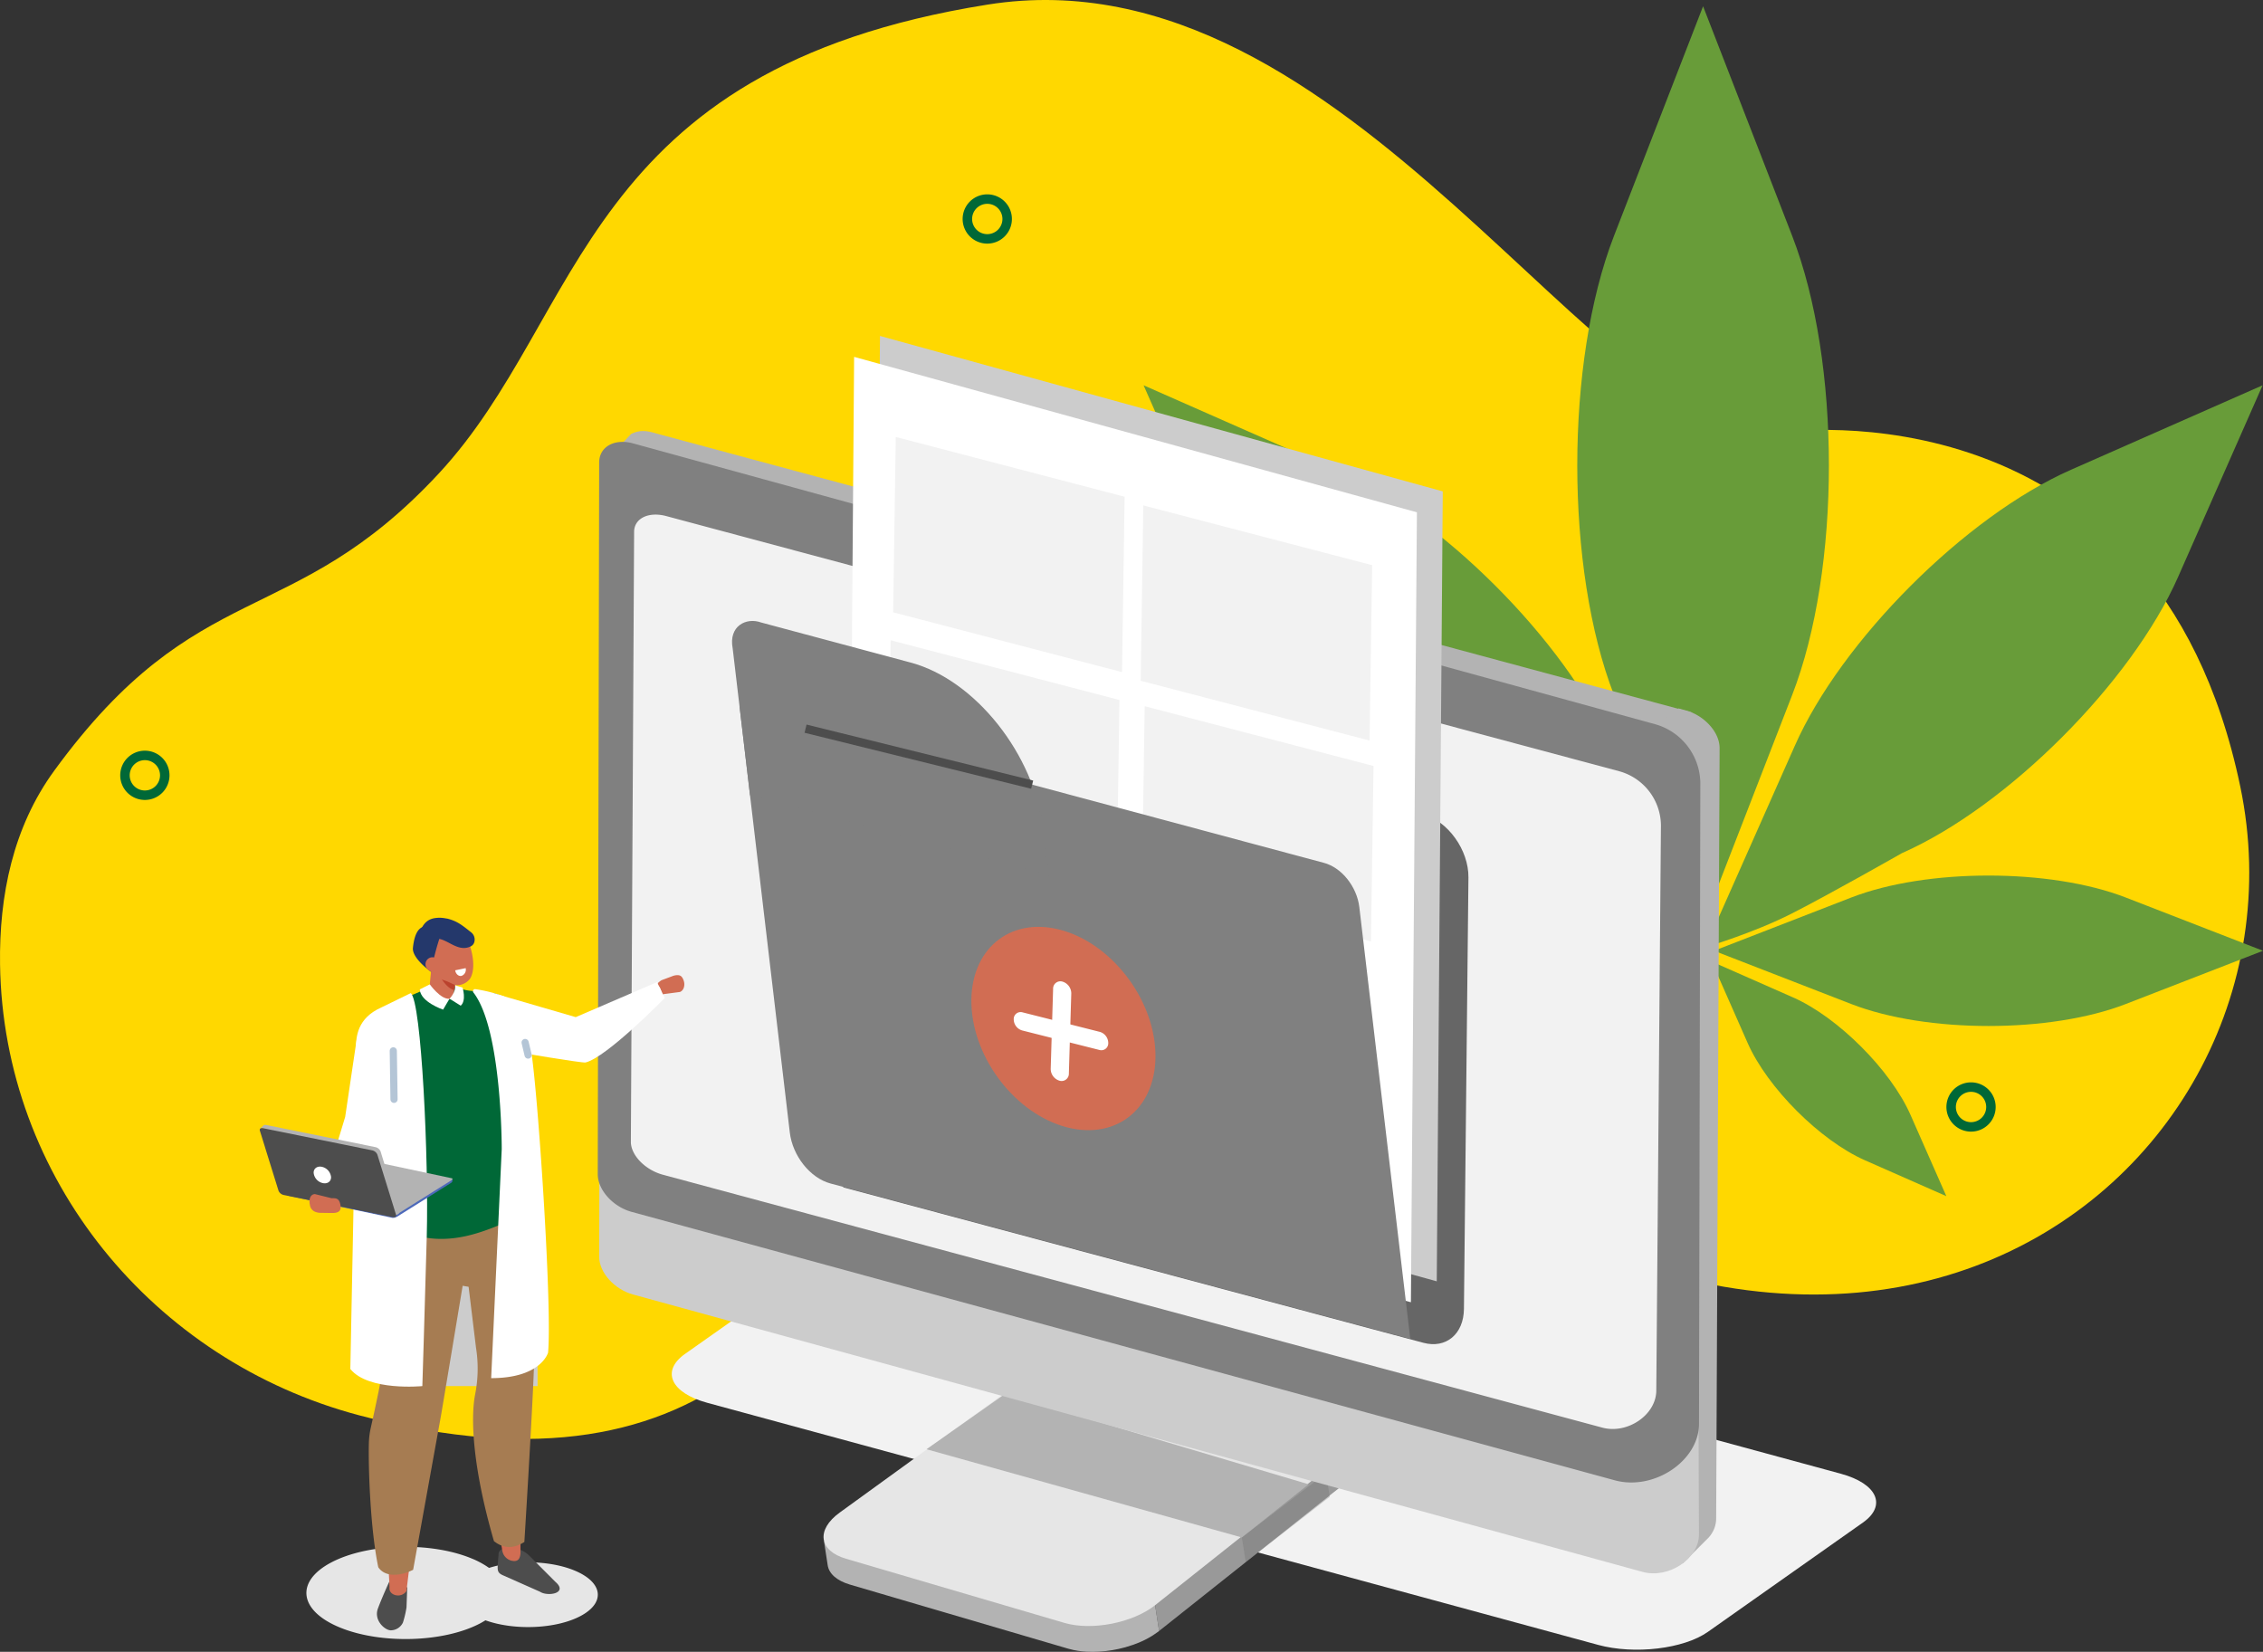 <svg id="Group_22" data-name="Group 22" xmlns="http://www.w3.org/2000/svg" xmlns:xlink="http://www.w3.org/1999/xlink" width="716.533" height="523.018" viewBox="0 0 716.533 523.018">
  <rect x="0" y="0" width="716.533" height="523.018" fill="#333333" stroke="none"/>
  <defs>
    <clipPath id="clip-path">
      <rect id="Rectangle_20" data-name="Rectangle 20" width="716.533" height="523.018" fill="none"/>
    </clipPath>
    <clipPath id="clip-path-2">
      <rect id="Rectangle_19" data-name="Rectangle 19" width="716.534" height="523.019" fill="none"/>
    </clipPath>
    <clipPath id="clip-path-3">
      <rect id="Rectangle_17" data-name="Rectangle 17" width="27.807" height="28.152" fill="none"/>
    </clipPath>
  </defs>
  <g id="Group_27" data-name="Group 27" clip-path="url(#clip-path)">
    <g id="Group_26" data-name="Group 26" transform="translate(0 -0.001)">
      <g id="Group_25" data-name="Group 25" clip-path="url(#clip-path-2)">
        <path id="Path_235" data-name="Path 235" d="M113.752,448.132C48.362,430.823.989,372.971.015,305.335c-.314-21.79,4.114-43.42,17.126-61.275,45.541-62.492,75.171-44,121.747-94.092S183.793,21.959,312.754,1.446c114.8-18.261,194.786,142.32,251.844,135.391,0,0,117.832-16.817,144.744,112.222s-141.979,256.57-325.856,57.55C262.292,175.433,343.352,508.9,113.752,448.132" transform="translate(0 0.003)" fill="#ffd800"/>
        <path id="Path_236" data-name="Path 236" d="M1305.452,77.837c-15.509,39.98-15.509,105.4,0,145.383l28.206,72.691,28.206-72.691c15.513-39.982,15.512-105.4,0-145.383L1333.657,5.143Z" transform="translate(-794.41 -3.157)" fill="#689c39" fill-rule="evenodd"/>
        <path id="Path_237" data-name="Path 237" d="M1514.673,342.8c-33.377,14.719-72.729,54.071-87.449,87.45l-28.271,63.715s15.156-4.462,27.389-10.694,34.814-19.088,34.814-19.088c33.38-14.718,72.731-54.071,87.449-87.45l26.76-60.693Z" transform="translate(-858.962 -194.047)" fill="#689c39" fill-rule="evenodd"/>
        <path id="Path_238" data-name="Path 238" d="M1536.358,725.16c-23.9-9.272-63.011-9.272-86.914,0l-43.456,16.862,43.456,16.862c23.9,9.275,63.014,9.275,86.914,0l43.457-16.862Z" transform="translate(-863.281 -440.98)" fill="#689c39" fill-rule="evenodd"/>
        <path id="Path_239" data-name="Path 239" d="M1467.047,837.267c-6.251-14.175-22.963-30.887-37.138-37.139l-25.775-11.363,11.364,25.774c6.251,14.176,22.963,30.888,37.139,37.139l25.775,11.364Z" transform="translate(-862.143 -484.303)" fill="#689c39" fill-rule="evenodd"/>
        <path id="Path_240" data-name="Path 240" d="M998.766,342.8c33.378,14.719,72.73,54.071,87.451,87.451l26.758,60.691-60.691-26.759c-33.381-14.718-72.733-54.071-87.45-87.45l-26.76-60.693Z" transform="translate(-575.981 -194.047)" fill="#689c39" fill-rule="evenodd"/>
        <path id="Path_241" data-name="Path 241" d="M981.194,725.16c23.9-9.272,63.011-9.272,86.914,0l43.456,16.862-43.456,16.862c-23.9,9.275-63.012,9.275-86.914,0l-43.457-16.862Z" transform="translate(-575.774 -440.98)" fill="#689c39" fill-rule="evenodd"/>
        <path id="Path_242" data-name="Path 242" d="M1208.861,837.267c6.251-14.175,22.963-30.887,37.139-37.139l25.774-11.363-11.364,25.774c-6.251,14.176-22.963,30.888-37.138,37.139L1197.5,863.042Z" transform="translate(-735.267 -484.303)" fill="#689c39" fill-rule="evenodd"/>
        <path id="Path_243" data-name="Path 243" d="M1613.1,898.021a6.3,6.3,0,1,1-6.3-6.3A6.3,6.3,0,0,1,1613.1,898.021Z" transform="translate(-982.712 -547.517)" fill="none" stroke="#006837" stroke-linecap="round" stroke-linejoin="round" stroke-width="2.999"/>
        <path id="Path_244" data-name="Path 244" d="M806.12,169.6a6.3,6.3,0,1,1-6.3-6.3A6.3,6.3,0,0,1,806.12,169.6Z" transform="translate(-487.221 -100.263)" fill="none" stroke="#006837" stroke-linecap="round" stroke-linejoin="round" stroke-width="2.999"/>
        <path id="Path_245" data-name="Path 245" d="M115.1,625.954a6.3,6.3,0,1,1-6.3-6.3A6.3,6.3,0,0,1,115.1,625.954Z" transform="translate(-62.933 -380.467)" fill="none" stroke="#006837" stroke-linecap="round" stroke-linejoin="round" stroke-width="2.999"/>
        <path id="Path_246" data-name="Path 246" d="M844.314,1138.687,562.253,1062.04c-11.544-3.137-14.68-10.066-7.006-15.476l49.076-34.6c7.674-5.41,23.254-7.253,34.8-4.116L921.182,1084.5c11.544,3.137,14.68,10.066,7.006,15.476l-49.076,34.6c-7.675,5.411-23.254,7.254-34.8,4.117" transform="translate(-338.344 -617.883)" fill="#f2f2f2"/>
        <path id="Path_247" data-name="Path 247" d="M841.831,442.634,513.973,354.308c-2.963-.92-5.153-1.167-7.884.153-.059.029-2.171,2.282-2.218,2.328-.951.922-4.845,5.241-5.117,5.412,3.027-2.248,3.674-1.977,7.157-.855l335.555,92.2c.5.137,1.432-10.619.365-10.912M511.744,354.645Z" transform="translate(-306.237 -217.076)" fill="#b3b3b3"/>
        <path id="Path_248" data-name="Path 248" d="M1372.247,592.16l-.005-.034q-.034-.184-.076-.368t-.092-.367c0-.017-.01-.034-.015-.051s-.01-.034-.015-.051c-.024-.085-.048-.17-.075-.255q-.055-.178-.119-.356c-.02-.056-.042-.112-.062-.167l-.027-.073c-.015-.038-.028-.076-.043-.114q-.069-.177-.146-.352t-.151-.33l-.006-.013,0-.009q-.083-.176-.174-.35t-.184-.343l-.053-.091-.038-.065c-.035-.061-.07-.122-.106-.183q-.1-.162-.2-.323c-.052-.081-.106-.162-.16-.242l-.023-.034-.024-.036q-.1-.152-.211-.3t-.212-.286c-.03-.041-.062-.08-.093-.12l-.041-.052c-.029-.037-.057-.075-.087-.112q-.117-.147-.238-.291t-.248-.287l-.025-.027-.039-.043c-.09-.1-.18-.2-.273-.3s-.18-.181-.269-.271c-.06-.06-.118-.121-.179-.181-.029-.028-.055-.057-.084-.085-.151-.145-.308-.284-.466-.423-.051-.046-.1-.093-.152-.138l-.024-.021q-.3-.262-.623-.51l-.092-.07-.083-.063c-.074-.056-.147-.113-.223-.168q-.188-.137-.38-.269c-.049-.034-.1-.066-.147-.1l-.077-.051c-.047-.031-.092-.063-.14-.093q-.186-.121-.377-.238c-.1-.059-.193-.115-.291-.172l-.052-.031-.048-.029c-.135-.077-.272-.153-.409-.227s-.286-.15-.43-.222l-.009,0-.01,0q-.208-.1-.419-.2c-.148-.068-.3-.134-.447-.2l-.055-.022-.063-.026c-.108-.045-.216-.09-.326-.132q-.222-.086-.446-.165l-.125-.042-.041-.015-.013,0c-.088-.03-.176-.06-.264-.088q-.221-.071-.446-.133l-2.4-.656-11,7.62s3.147.87,3.295.917.3.1.443.148.3.108.446.165.3.118.445.18c.062.026.123.054.185.081.236.1.47.211.7.325h0c.233.116.462.239.688.366l.086.048q.324.184.637.383l.1.06q.306.2.6.4l.105.075q.292.209.574.43c.1.076.19.156.285.233.115.095.231.188.343.285.13.113.254.229.38.345.082.075.166.149.245.226s.136.137.2.206c.121.121.242.242.358.366.031.033.061.067.092.1.158.172.312.346.461.523l.036.044q.233.28.448.569l.044.059q.208.281.4.57l.049.074q.186.284.355.573l.051.088q.166.288.313.581l.044.09c.1.2.188.394.272.592q.019.043.036.087.125.3.23.6l.026.081q.1.306.185.615c.028.1.054.206.078.309q.042.184.076.368t.063.387c.018.129.033.259.045.388s.022.281.028.421c0,.109.007.218.006.327,0,0,0,.217,0,.591L1360.6,851.915l7.835-7.814a9.052,9.052,0,0,0,2.859-6.249l1.079-241.56c0-1.056.005-2.643.005-2.643,0-.109,0-.218-.006-.327,0-.092-.012-.185-.019-.277,0-.005,0-.011,0-.016s0-.025,0-.037c0-.031,0-.061-.006-.091q-.018-.194-.045-.388c-.014-.1-.032-.2-.05-.308,0-.015,0-.03-.007-.045" transform="translate(-827.906 -356.786)" fill="#b3b3b3"/>
        <path id="Path_249" data-name="Path 249" d="M1026.745,1139.7s-1.736,1.271-1.855,1.446c-.055.081-.617.844-.88,1.144-.2.223-.857.9-.979,1.011-.355.335-77.068,60.851-77.068,60.851l1.863,12.042,75.6-60.048a2.673,2.673,0,0,0,1.468-.8c.121-.115.22-.23.335-.345.221-.222.448-.443.644-.665l.006-.006c.26-.3.49-.6.706-.9.058-.081.113-.161.168-.243s.133-.184.192-.277.083-.165.132-.248q.209-.353.375-.7c.038-.08.094-.162.129-.242.028-.064.04-.127.066-.192.083-.206.149-.41.21-.614.029-.1.077-.2.1-.295.012-.049.012-.1.023-.147.044-.194.068-.385.092-.577.013-.108.045-.218.052-.325,0-.038,0-.074,0-.112a5.342,5.342,0,0,0-.016-.6c-.007-.107,0-.216-.009-.322-.007-.051-.013-.1-.021-.154Z" transform="translate(-580.824 -699.779)" fill="#999"/>
        <path id="Path_250" data-name="Path 250" d="M779.658,1279.616c-.51.39-1.052.762-1.616,1.121-.173.109-.347.218-.524.325-.626.376-1.272.739-1.949,1.076-.037.019-.072.04-.11.058q-.851.419-1.747.8c-.086.036-.177.067-.264.1-.515.212-1.034.417-1.566.607-.066.024-.135.043-.2.066-.685.24-1.383.459-2.09.662-.26.074-.521.145-.783.214q-.618.164-1.242.309c-.294.068-.588.134-.884.2-.36.075-.722.144-1.084.208-.313.056-.625.111-.938.16-.337.052-.674.1-1.011.142-.322.042-.643.082-.965.116s-.67.063-1,.089c-.317.025-.634.049-.95.065-.36.019-.717.03-1.074.038-.3.007-.594.014-.889.014-.435,0-.864-.016-1.293-.033-.24-.01-.482-.014-.72-.03-.769-.049-1.524-.125-2.26-.231-.367-.053-.725-.118-1.081-.185-.183-.034-.371-.062-.552-.1-.545-.116-1.08-.247-1.6-.4l-69.159-20.31c-4.274-1.255-6.079.153-6.484-2.465l1.285,8.383c.4,2.617,2.788,4.868,7.062,6.124l69.159,20.31c.516.152,1.051.283,1.6.4.181.039.369.066.553.1.312.059.619.123.938.171.046.007.1.008.142.014q1.105.159,2.26.232c.051,0,.1.012.149.015.188.011.382.007.571.014.428.017.857.032,1.293.033.1,0,.193.008.292.007.2,0,.4-.016.6-.021.356-.008.712-.019,1.071-.038.121-.007.24-.005.362-.013.2-.012.395-.037.592-.053.333-.026.665-.054,1-.089.13-.013.259-.02.389-.034.194-.022.387-.057.581-.082.336-.044.67-.089,1.006-.141.134-.021.268-.034.4-.057.181-.03.359-.071.54-.1.362-.065.722-.133,1.082-.208.145-.03.291-.052.435-.084s.3-.077.449-.112q.624-.144,1.239-.308c.165-.044.334-.078.5-.124.1-.027.19-.063.287-.091.706-.2,1.4-.422,2.089-.661.054-.019.112-.033.166-.053l.035-.014c.532-.19,1.052-.4,1.566-.607.087-.036.178-.066.264-.1q.9-.377,1.747-.8l.023-.01c.029-.014.054-.031.083-.046.679-.338,1.325-.7,1.952-1.078.178-.107.351-.215.524-.326.564-.358,1.105-.731,1.616-1.12.061-.047.134-.087.195-.135l.121-.1-1.863-12.042c-.1.08-.213.152-.316.23" transform="translate(-414.835 -775.012)" fill="#b3b3b3"/>
        <path id="Path_251" data-name="Path 251" d="M853.423,1093.184c8.308,2.44,9.513,8.683,2.717,14.081l-75.6,60.048c-7.076,5.619-20.058,8.158-28.707,5.618l-69.158-20.31c-8.649-2.54-9.554-9.158-2-14.635l80.778-58.528c7.26-5.261,19.664-7.508,27.972-5.069Z" transform="translate(-414.789 -659.073)" fill="#e6e6e6"/>
        <path id="Path_252" data-name="Path 252" d="M760.007,1160.984l99.855,27.941,21.124-16.846-96.172-28.572Z" transform="translate(-466.647 -702.116)" fill="#b3b3b3"/>
        <g id="Group_24" data-name="Group 24" transform="translate(393.215 466.462)" opacity="0.29" style="mix-blend-mode: multiply;isolation: isolate">
          <g id="Group_23" data-name="Group 23">
            <g id="Group_22-2" data-name="Group 22" clip-path="url(#clip-path-3)">
              <path id="Path_253" data-name="Path 253" d="M1018.7,1228.806l1.234,7.8,26.575-20.665-1.183-7.488Z" transform="translate(-1018.701 -1208.459)" fill="#666"/>
            </g>
          </g>
        </g>
        <path id="Path_254" data-name="Path 254" d="M839.737,750.031c.031,7.714-9.626,14.123-17.869,11.858l-319.64-87.828c-5.927-1.629-10.722-6.972-10.711-11.94l.444-225.332c.011-4.968,4.818-7.672,10.746-6.044L838.818,523.1Z" transform="translate(-301.793 -264.187)" fill="#ccc"/>
        <path id="Path_255" data-name="Path 255" d="M839.025,673.424c-.024,11.712-14.268,21.235-26.688,17.844L501.048,606.276c-5.927-1.629-10.722-6.972-10.711-11.94L490.781,369c.011-4.968,4.818-7.672,10.746-6.044l323.616,88.921a19.591,19.591,0,0,1,14.3,18.486Z" transform="translate(-301.069 -222.567)" fill="gray"/>
        <path id="Path_256" data-name="Path 256" d="M842.178,699.513c-.063,7.668-9.113,13.848-17.122,11.691L527.644,631.137c-5.627-1.521-10.168-6.2-10.144-10.459l1.027-193.123c.024-4.258,4.6-6.475,10.224-4.953l301.815,80.813A17.946,17.946,0,0,1,843.648,520.5Z" transform="translate(-317.747 -259.183)" fill="#f2f2f2"/>
        <path id="Path_257" data-name="Path 257" d="M931.623,497.127a2.453,2.453,0,0,1-3.1,2.469,4.04,4.04,0,0,1-2.753-4.027,2.453,2.453,0,0,1,3.1-2.469,4.039,4.039,0,0,1,2.753,4.027" transform="translate(-568.421 -302.707)" fill="#fff"/>
        <path id="Path_258" data-name="Path 258" d="M875.408,757.794,691.744,708.578l1.742-166.839,181.873,48.736c7.816,2.094,14.417,11.3,14.326,19.984l-1.427,136.628c-.083,7.965-5.681,12.628-12.851,10.707" transform="translate(-424.733 -332.628)" fill="#666"/>
        <path id="Path_259" data-name="Path 259" d="M895.108,574.9,716.914,525.678l1.9-250.115L897.01,324.782Z" transform="translate(-440.188 -169.196)" fill="#ccc"/>
        <path id="Path_260" data-name="Path 260" d="M873.895,592.071,695.7,542.852l1.9-250.115L875.8,341.956Z" transform="translate(-427.162 -179.741)" fill="#fff"/>
        <path id="Path_261" data-name="Path 261" d="M805.121,432.877l-72.465-18.929.821-55.526,72.465,18.929Z" transform="translate(-449.853 -220.071)" fill="#f2f2f2"/>
        <path id="Path_262" data-name="Path 262" d="M1008.175,489.029,935.71,470.1l.821-55.526L1009,433.5Z" transform="translate(-574.529 -254.549)" fill="#f2f2f2"/>
        <path id="Path_263" data-name="Path 263" d="M1009.313,653.745l-72.465-18.929.821-55.526,72.465,18.929Z" transform="translate(-575.228 -355.685)" fill="#f2f2f2"/>
        <path id="Path_264" data-name="Path 264" d="M800.875,599.628,728.41,580.7l.821-55.526L801.7,544.1Z" transform="translate(-447.246 -322.457)" fill="#f2f2f2"/>
        <path id="Path_265" data-name="Path 265" d="M819,779.617l-183.556-49.2c-6.453-1.729-12.028-8.718-12.908-16.181L606.617,579.29,791.7,628.9c5.583,1.5,10.406,7.544,11.168,14Z" transform="translate(-372.465 -355.685)" fill="gray"/>
        <path id="Path_266" data-name="Path 266" d="M700.739,589.916l-94.55-25.343-5.5-46.583c-1.315-6.978,4.238-9.863,8.986-8.156l47.446,12.717c20.341,5.452,39.093,29.045,41.883,52.7Z" transform="translate(-368.708 -312.744)" fill="gray"/>
        <line id="Line_16" data-name="Line 16" x1="71.753" y1="17.725" transform="translate(255.062 230.717)" fill="none" stroke="#4d4d4d" stroke-miterlimit="10" stroke-width="2.669"/>
        <rect id="Rectangle_18" data-name="Rectangle 18" width="43.191" height="53.259" transform="translate(127.019 385.615)" fill="#ccc"/>
        <path id="Path_267" data-name="Path 267" d="M547.6,801.431h0c.633,1.593.134,3.305-1.109,3.8l-5.087.671c-1.244.5-.42.027-1.053-1.569s-1.9-1.318.268-2.811l3.548-1.327a4.322,4.322,0,0,1,1.442-.291c.921-.015,1.493.269,1.991,1.523" transform="translate(-331.195 -491.145)" fill="#d16d53"/>
        <path id="Path_268" data-name="Path 268" d="M407.271,809.421l25.086,7.293,25.736-11.079,2.465,5.013s-18.412,18.837-25.1,20.425c-.987.234-22.152-3.349-22.152-3.349Z" transform="translate(-250.066 -494.661)" fill="#fff"/>
        <path id="Path_269" data-name="Path 269" d="M259.2,1273.79c11.476-6.053,31.334-6.642,44.354-1.314a27.407,27.407,0,0,1,5.623,3.034c8.134-2.562,19.248-2.372,26.959.784,9.148,3.743,10.027,10.226,1.963,14.479-7.75,4.088-20.926,4.618-30.062,1.331-.531.333-1.089.661-1.69.978-11.477,6.054-31.334,6.642-44.354,1.315s-14.27-14.553-2.793-20.606" transform="translate(-154.331 -779.068)" fill="#e6e6e6"/>
        <path id="Path_270" data-name="Path 270" d="M426.5,1280.57l-8.224-8.236a8.191,8.191,0,0,0-5.942-2.446,13.129,13.129,0,0,0-2.328.251,1.716,1.716,0,0,0-1.5,1.786l-.154,1.752c-.163,2.934-.5,3.911,1.486,4.791l11.776,5.226c2.448,1.631,9.07.506,4.888-3.125" transform="translate(-250.647 -779.714)" fill="#4d4d4d"/>
        <path id="Path_271" data-name="Path 271" d="M392.208,1102.427a3.9,3.9,0,0,0,3.994,3.364c.955-.094,1.618-.649,1.773-2.445-.085-20.168,2.048-36.959,1.981-55.811-.076-21.168-.71-14.932-.877-47.381l-19.321-4.195c3.9,23.435,5.569,52.95,5.569,52.95-5.318,21.627,2.649,28.169,6.882,53.518" transform="translate(-233.172 -611.521)" fill="#d16d53"/>
        <path id="Path_272" data-name="Path 272" d="M374.859,958.153l6.026,49.634a42.04,42.04,0,0,1-.295,14.854c-1.495,7.815-.665,23.54,5.974,46.372,3.072,2.445,6.289,2.411,9.631.262,0,0,3.163-50.7,3.17-60.48s-2.051-62.467-2.051-62.467Z" transform="translate(-230.165 -581.047)" fill="#a67c52"/>
        <path id="Path_273" data-name="Path 273" d="M318.8,1299.2l-.238,6.379a31.819,31.819,0,0,1-1.131,4.782,4.309,4.309,0,0,1-3.768,2.458c-1.858.07-5.546-3.1-4.161-6.877,1.207-3.292,3.6-8.532,3.6-8.532,2.6,1.194,3.808,1.74,5.7,1.789" transform="translate(-189.85 -796.614)" fill="#4d4d4d"/>
        <path id="Path_274" data-name="Path 274" d="M312.893,1131.274c-.39,2.5,3.66,3.668,5.376,1.168,2.2-19.981,6-38.055,8.074-56.732,2.328-20.97,4.2-19.686,7.722-51.837l-21.209.743c1.23,23.545-.456,52.918-.456,52.918-8.063,21.779-.4,25.749.494,53.739" transform="translate(-189.57 -628.66)" fill="#d16d53"/>
        <path id="Path_275" data-name="Path 275" d="M307.152,974.261s2.028,42.423.714,51.73c-1.021,7.233-3.622,19.087-4.731,24.011a25.391,25.391,0,0,0-.611,4.878c-.2,7.227.414,27.1,2.976,39.3,2.248,3.362,7.255,2.724,11.042.81l8.763-48.5c.131-.567,6.916-41.429,6.916-41.429,9.325,1.837,10.863-1.156,12.243-2.665l-7.034-28.531s-31.751,3.063-30.279.4" transform="translate(-185.729 -597.951)" fill="#a67c52"/>
        <path id="Path_276" data-name="Path 276" d="M330.677,809.438c-2.656-.064-5.1-.431-5.838-.919a10.009,10.009,0,0,0-9.34-.612l-6.581,2.805c-12.245,4.105-17.594,18.292-17.755,25.569,0,0,4.374,8.253,4.871,15.116.429,5.934,4.3,19.306,3.37,21.22-.693,1.433-.216,9.548,6.88,12.625,14.366,6.228,27.074-.557,34.84-3.541,12.827-4.929,8.447-4.064,7.648-13.878-.5-6.176-2.386-24.408-2.505-29.3s-1.99-27.826-11.808-28.576Z" transform="translate(-178.775 -495.515)" fill="#006837"/>
        <path id="Path_277" data-name="Path 277" d="M356.28,799.672l.54-.559c1.435.377,2.7.2,2.946-1.215l1.4-7.972a2.943,2.943,0,0,0-2.157-3.256l-.425-.112c-1.435-.377-5.4-.228-5.649,1.185l-.823,8.42c-.249,1.414,2.731,3.13,4.166,3.507" transform="translate(-216.191 -482.84)" fill="#d16d53"/>
        <path id="Path_278" data-name="Path 278" d="M364.489,800.477a8.049,8.049,0,0,1-5.7-3.853s2.2,5.246,5.37,6.012Z" transform="translate(-220.301 -489.129)" fill="#ba422d"/>
        <path id="Path_279" data-name="Path 279" d="M351.749,760.093c1.27-2.138,3.212-2.5,5.015-1.259,1.766-.742,3.9.375,5.477,3.19,2.2,3.919,3.259,10.126,1.407,13.243a5.186,5.186,0,0,1-3.957,2.17c-1.143.018-2.143-.737-3.246-1.162-3.949-1.521-4.016-.937-5.478-3.548-2.2-3.919-1.069-9.517.784-12.635" transform="translate(-214.753 -465.488)" fill="#d16d53"/>
        <path id="Path_280" data-name="Path 280" d="M347.472,762.611a84.428,84.428,0,0,0-3.042,11.675s-6.07-4.232-5.727-7.586c1.142-11.18,7.756-5.177,7.756-5.177Z" transform="translate(-207.957 -466.588)" fill="#24386b"/>
        <path id="Path_281" data-name="Path 281" d="M346.841,753.029c-2.332.552-3.747,2.3-4.483,5.366-.094.391-.918,2.157-.95,2.488l1.5-.432c-.253,2.646.836-1.266,3.5-.775,4.122-1.5,7.585,4.456,12.257,2.221a2.151,2.151,0,0,0,1.194-1.6,2.9,2.9,0,0,0-.989-2.8c-2.9-2.3-4.362-3.532-7.533-4.378l-.77-.121a9.742,9.742,0,0,0-3.729.028" transform="translate(-209.626 -462.243)" fill="#24386b"/>
        <path id="Path_282" data-name="Path 282" d="M375.37,796.6h0a2.073,2.073,0,0,0,1.332-2.452l-3.32.69c.181,1.164,1.071,1.953,1.988,1.762" transform="translate(-229.258 -487.608)" fill="#fff"/>
        <path id="Path_283" data-name="Path 283" d="M349.042,787.266a2.356,2.356,0,0,0,2.088,2.5,2.192,2.192,0,0,0,2.436-2.02,2.356,2.356,0,0,0-2.088-2.5,2.191,2.191,0,0,0-2.436,2.02" transform="translate(-214.309 -482.134)" fill="#d16d53"/>
        <path id="Path_284" data-name="Path 284" d="M370.509,808.2l2.361.714s1.295,4.144-.579,5.754l-3.541-2.214s2.089-2.063,1.759-4.254" transform="translate(-226.414 -496.238)" fill="#fff"/>
        <path id="Path_285" data-name="Path 285" d="M353.758,811.985l-2.038,3.455s-7.163-2.391-7.386-6.4l3.174-1.6s3.467,4.878,6.25,4.55" transform="translate(-211.422 -495.767)" fill="#fff"/>
        <path id="Path_286" data-name="Path 286" d="M275.522,850.818l-3.744,25.238-7.147,23.552,9.771,1.165,9.837-19.279,2.175-17.476Z" transform="translate(-162.484 -522.404)" fill="#fff"/>
        <path id="Path_287" data-name="Path 287" d="M397.457,813.536s6.876,2.224,9.149,18.883,6.425,80.147,5.135,94.045c0,0-2.17,8.078-18.015,8.078l3.344-72.53s.109-37.933-8.967-49.572a.663.663,0,0,1,.617-1.064,46.531,46.531,0,0,1,8.739,2.16" transform="translate(-238.208 -498.182)" fill="#fff"/>
        <line id="Line_17" data-name="Line 17" x2="0.945" y2="3.978" transform="translate(166.271 330.084)" fill="none" stroke="#b4c5d6" stroke-linecap="round" stroke-linejoin="round" stroke-width="2.274"/>
        <path id="Path_288" data-name="Path 288" d="M306.5,814.663c3.422,2.475,5.725,52.968,5.077,77.02-.6,22.063-1.4,47.4-1.4,47.4s-17.066,1.685-22.8-5.413c0,0,1.859-90.723,1.791-101.43-.025-3.874.473-9.649,7.942-13.006Z" transform="translate(-176.452 -500.205)" fill="#fff"/>
        <line id="Line_18" data-name="Line 18" x1="0.232" y1="15.353" transform="translate(124.528 332.729)" fill="none" stroke="#b4c5d6" stroke-linecap="round" stroke-linejoin="round" stroke-width="2.274"/>
        <path id="Path_289" data-name="Path 289" d="M288.47,957.7l.066-.752-1.346.669-.234-.416-31.389-6.678a2.54,2.54,0,0,0-1.551.394l-14.7,9.2.016-.168-2.685,1.361-.078.8.018,0a.281.281,0,0,0,.228.152l32.664,6.949a2.541,2.541,0,0,0,1.551-.394l17.024-10.655c.259-.162.4-.328.413-.458Z" transform="translate(-145.256 -583.611)" fill="#4d69ba"/>
        <path id="Path_290" data-name="Path 290" d="M269.645,967.153,236.98,960.2c-.378-.08-.3-.389.176-.686l17.024-10.655a2.541,2.541,0,0,1,1.551-.394l32.664,6.949c.378.081.3.389-.176.687L271.2,966.759a2.542,2.542,0,0,1-1.551.394" transform="translate(-145.36 -582.35)" fill="#b3b3b3"/>
        <path id="Path_291" data-name="Path 291" d="M251.463,931.072a2.329,2.329,0,0,0-1.671-1.322l-34.5-7a1.188,1.188,0,0,0-.749.051h0l0,0a.575.575,0,0,0-.167.122l-1.056.989,1.007-.24,4.177,13.439a2.33,2.33,0,0,0,1.671,1.323l32.621,6.618,1.08.6,2.247,5.706a2.328,2.328,0,0,0,1.309-.789Z" transform="translate(-130.976 -566.549)" fill="#b3b3b3"/>
        <path id="Path_292" data-name="Path 292" d="M214.125,925.4l34.5,7a2.327,2.327,0,0,1,1.671,1.323l4.223,13.587c0,.01,0,.018.005.028l1.69,5.439c.18.58-.276.928-1.018.777l-34.5-7a2.329,2.329,0,0,1-1.671-1.322L214.8,931.646c0-.01,0-.018-.005-.028l-1.69-5.439c-.18-.58.276-.928,1.018-.777" transform="translate(-130.824 -568.177)" fill="#4d4d4d"/>
        <path id="Path_293" data-name="Path 293" d="M262.8,960.285c.021,1.41-1.2,2.245-2.719,1.866a3.707,3.707,0,0,1-2.8-3.239c-.021-1.41,1.2-2.245,2.719-1.866a3.708,3.708,0,0,1,2.8,3.239" transform="translate(-157.973 -587.572)" fill="#fff"/>
        <path id="Path_294" data-name="Path 294" d="M253.977,982.866h0c-.442-1.839.281-3.355,1.609-3.371l5.261,1.308c1.33-.016,2.3-.047,2.74,1.794s-.08,2.9-2.494,2.889l-3.778-.054a4.541,4.541,0,0,1-1.5-.27,2.686,2.686,0,0,1-1.833-2.3" transform="translate(-155.863 -601.412)" fill="#d16d53"/>
        <path id="Path_295" data-name="Path 295" d="M855.075,799.992c.621,17.281-11.916,27.924-28,23.773s-29.632-21.527-30.253-38.808,11.916-27.925,28-23.773,29.632,21.527,30.253,38.808" transform="translate(-489.236 -466.817)" fill="#d16d53"/>
        <path id="Path_296" data-name="Path 296" d="M864.666,836.439h0a3.906,3.906,0,0,1-2.786-3.742l.762-25.341a2.306,2.306,0,0,1,2.967-2.289,3.905,3.905,0,0,1,2.786,3.742l-.762,25.342a2.305,2.305,0,0,1-2.967,2.289" transform="translate(-529.197 -494.26)" fill="#fff"/>
        <path id="Path_297" data-name="Path 297" d="M831.551,832.469h0a2.186,2.186,0,0,1,2.814-2.17l24.474,6.181a3.7,3.7,0,0,1,2.642,3.548,2.186,2.186,0,0,1-2.814,2.17l-24.474-6.181a3.7,3.7,0,0,1-2.641-3.548" transform="translate(-510.574 -509.755)" fill="#fff"/>
      </g>
    </g>
  </g>
</svg>
